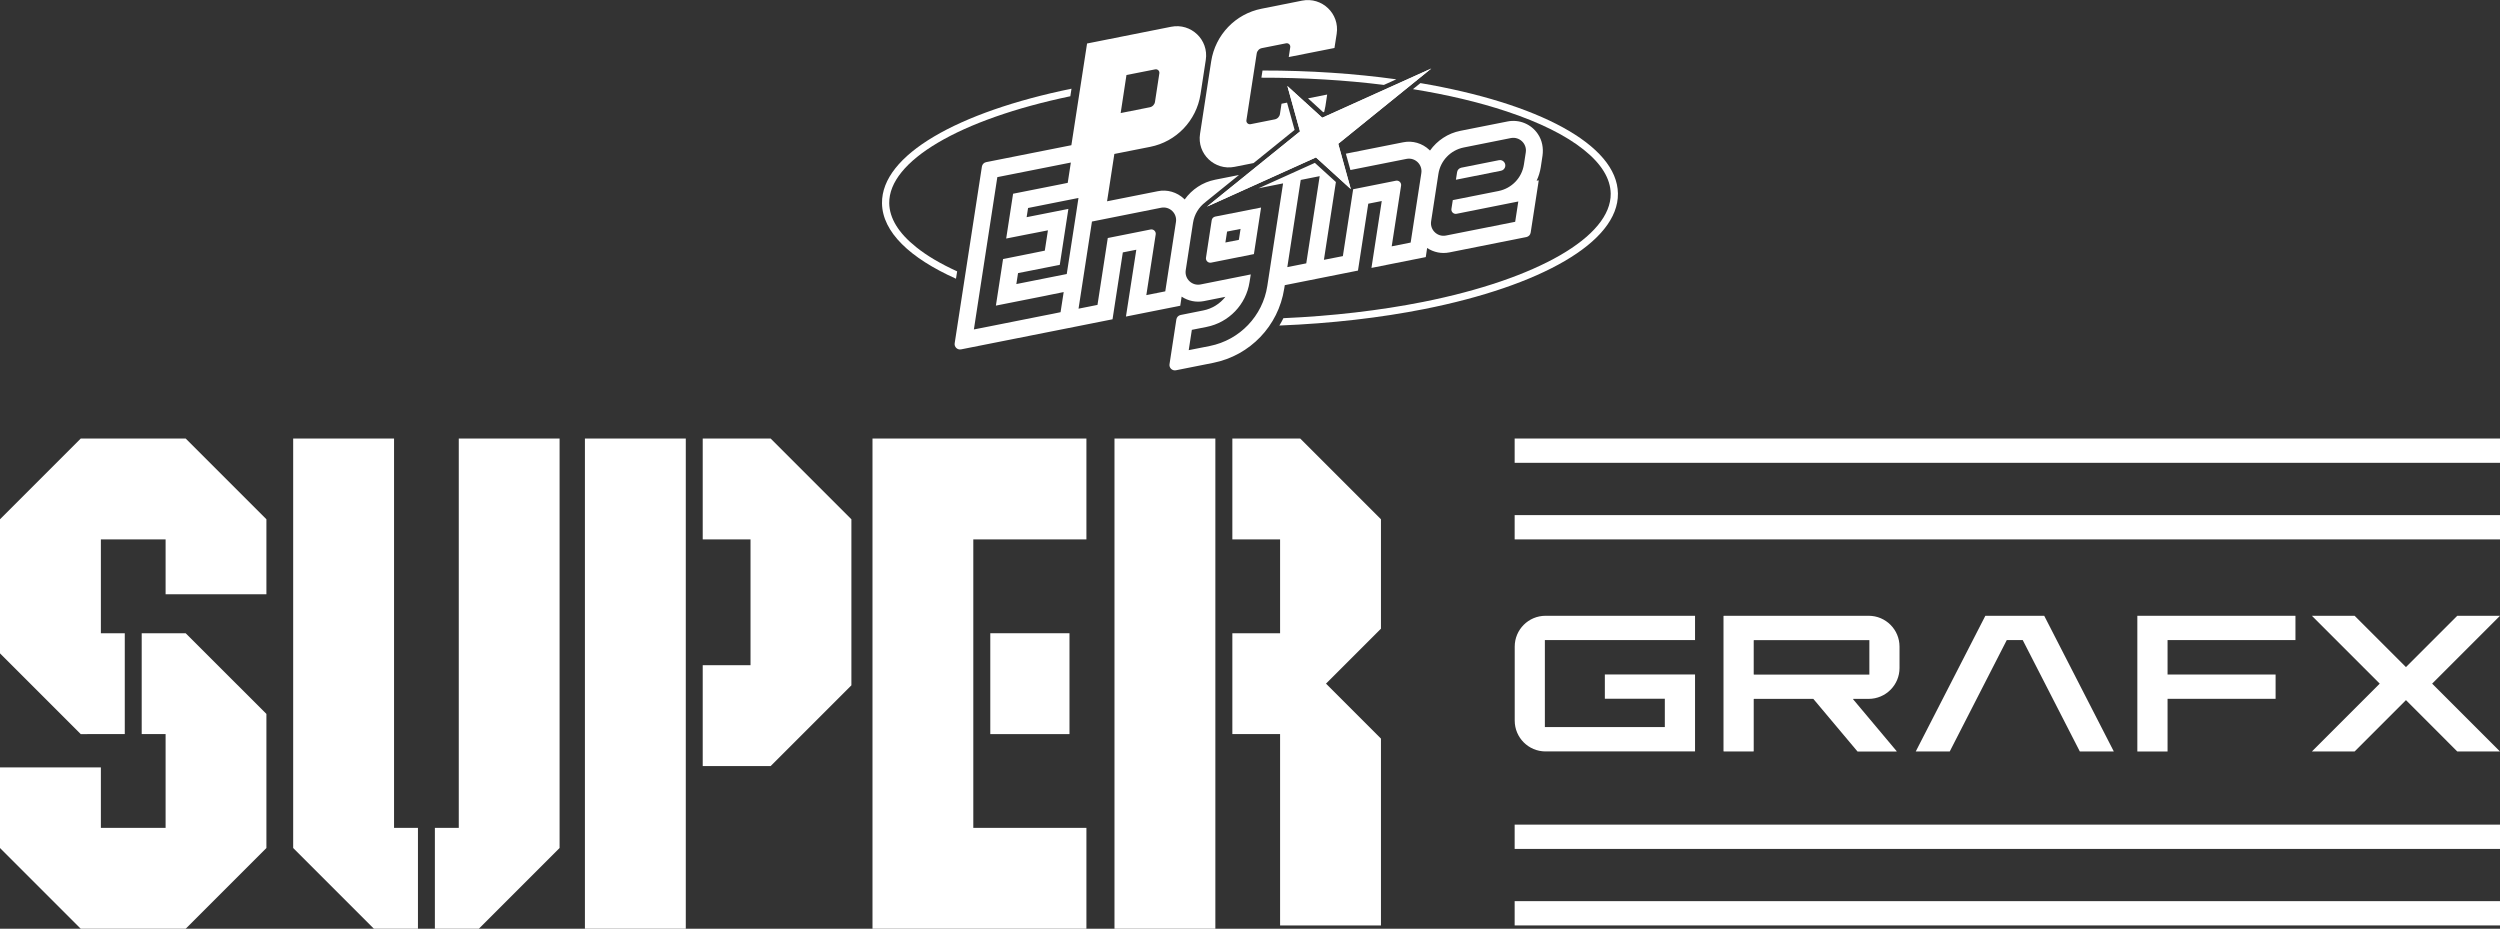 <?xml version="1.0" encoding="utf-8"?>
<!-- Generator: Adobe Illustrator 26.0.3, SVG Export Plug-In . SVG Version: 6.00 Build 0)  -->
<svg version="1.1" id="Layer_1" xmlns="http://www.w3.org/2000/svg" xmlns:xlink="http://www.w3.org/1999/xlink" x="0px" y="0px"
	 viewBox="0 0 3839 1426.2" style="enable-background:new 0 0 3839 1426.2;" xml:space="preserve">
<rect x="0" y="0" width="3839" height="1426.2" fill="#333333" stroke="none"/>
<style type="text/css">
	.st0{fill:#65B7FF;}
	.st1{fill:#C497FF;}
	.st2{fill:#FFFFFF;}
</style>
<g>
	<g>
		<g>
			<g>
				<g>
					<polygon class="st2" points="285.1,673.4 124,673.4 0,797.4 0,1003.3 124,1127.3 191.6,1127.2 191.6,972.4 154.9,972.4 
						154.9,828.3 254.3,828.3 254.3,912.6 409.1,912.6 409.1,797.4 					"/>
					<polygon class="st2" points="217.6,972.4 217.6,1127.2 254.3,1127.2 254.3,1271.3 154.9,1271.3 154.9,1178.4 0,1178.4 
						0,1302.2 124,1426.2 285.1,1426.2 409.1,1302.2 409.1,1096.3 285.1,972.4 					"/>
				</g>
				<g>
					<polygon class="st2" points="641.8,1271.3 605.1,1271.3 605.1,673.4 450.2,673.4 450.2,1302.2 574.2,1426.2 641.8,1426.2 					
						"/>
					<polygon class="st2" points="704.5,673.4 704.5,1271.3 667.8,1271.3 667.8,1426.2 735.3,1426.2 859.3,1302.2 859.3,673.4 					
						"/>
				</g>
				<g>
					<polygon class="st2" points="1866.3,972.4 1866.3,828.3 1866.3,673.4 1866.3,673.4 1711.4,673.4 1711.4,1426.2 1866.3,1426.2 
						1866.3,1396.7 1866.3,1127.2 					"/>
					<polygon class="st2" points="1996.6,673.4 1967.5,673.4 1946.3,673.4 1892.4,673.4 1892.4,828.3 1965.7,828.3 1965.7,895.9 
						1965.7,950.6 1965.7,972.4 1892.4,972.4 1892.4,1127.2 1965.7,1127.2 1965.7,1151.8 1965.7,1204.7 1965.7,1421.1 
						2120.6,1421.1 2120.6,1203 2120.6,1151.8 2120.6,1134.2 2036.2,1049.8 2120.6,965.4 2120.6,950.6 2120.6,896.5 2120.6,831.2 
						2120.6,810.2 2120.6,797.4 					"/>
				</g>
				<g>
					<rect x="1520.7" y="972.4" class="st2" width="121.6" height="154.9"/>
					<polygon class="st2" points="1668.3,673.4 1494.6,673.4 1494.6,673.4 1339.8,673.4 1339.8,1426.2 1462,1426.2 1462,1426.2 
						1668.3,1426.2 1668.3,1271.3 1494.6,1271.3 1494.6,1212.7 1494.6,1127.2 1494.6,972.4 1494.6,943.3 1494.6,828.3 1668.3,828.3 
											"/>
				</g>
				<g>
					<polygon class="st2" points="1183.4,673.4 1079.1,673.4 1079.1,828.3 1152.5,828.3 1152.5,1021.5 1079.1,1021.5 1079.1,1176.4 
						1183.4,1176.4 1307.4,1052.4 1307.4,797.4 					"/>
					<polygon class="st2" points="1053.1,1176.4 1053.1,1021.5 1053.1,828.3 1053.1,673.4 898.2,673.4 898.2,1426.2 1053.1,1426.2 
											"/>
				</g>
			</g>
			<g>
				<path class="st2" d="M2916.9,1025.8v-32.9c0-26.1-21.2-47.3-47.3-47.3H2647c-0.2,0-0.4,0.2-0.4,0.4v207.5c0,0.2,0.2,0.4,0.4,0.4
					h45.6c0.2,0,0.4-0.2,0.4-0.4v-79.9c0-0.2,0.2-0.4,0.4-0.4h91c0.1,0,0.2,0.1,0.3,0.2l67.6,80.5c0.1,0.1,0.2,0.2,0.3,0.2h59.5
					c0.3,0,0.6-0.4,0.3-0.7l-66.7-79.5c-0.2-0.3-0.1-0.7,0.3-0.7h23.6C2895.8,1073.1,2916.9,1051.9,2916.9,1025.8z M2693,1035.4v-52
					c0-0.2,0.2-0.4,0.4-0.4h177.2v52.9h-177.2C2693.1,1035.8,2693,1035.6,2693,1035.4z"/>
				<path class="st2" d="M2602.9,982.9v-37.3h-229.6c-26.1,0-47.3,21.2-47.3,47.3v113.7c0,26.1,21.2,47.3,47.3,47.3h229.6v-118.2
					h-138.5v37.3h92.1v43.5h-184.2V982.9L2602.9,982.9L2602.9,982.9z"/>
				<polygon class="st2" points="3524.9,982.9 3524.9,945.6 3328.5,945.6 3282.1,945.6 3282.1,982.9 3282.1,1154 3328.5,1154 
					3328.5,1073.1 3494.4,1073.1 3494.4,1035.8 3328.5,1035.8 3328.5,982.9 				"/>
				<polygon class="st2" points="3839,945.6 3773.4,945.6 3694.6,1024.4 3615.7,945.6 3550.1,945.6 3654.3,1049.8 3550.1,1154 
					3615.7,1154 3694.6,1075.1 3773.4,1154 3839,1154 3734.8,1049.8 				"/>
				<polygon class="st2" points="3193.8,1154 3246,1154 3139.1,945.6 3048.7,945.6 2941.8,1154 2994,1154 3081.6,982.9 
					3106.1,982.9 				"/>
			</g>
		</g>
		<rect x="2325.9" y="791" class="st2" width="1513.1" height="37.3"/>
		<rect x="2325.9" y="673.4" class="st2" width="1513.1" height="37.3"/>
		<g>
			<rect x="2325.9" y="1383.8" class="st2" width="1513.1" height="37.3"/>
			<rect x="2325.9" y="1266.3" class="st2" width="1513.1" height="37.3"/>
		</g>
	</g>
	<g>
		<g>
			<polygon class="st2" points="2197.9,105.2 2030.4,180.8 1976.9,132.1 1996.3,201.8 1853.4,317.3 2020.8,241.7 2074.3,290.4 
				2055,220.8 			"/>
			<g>
				<polygon class="st2" points="2197.9,105.2 2030.4,180.8 1976.9,132.1 1996.3,201.8 1853.4,317.3 2020.8,241.7 2074.3,290.4 
					2055,220.8 				"/>
			</g>
			<g>
				<path class="st2" d="M2032,172.4l1.5-0.7c0.7-2.8,1.2-5.6,1.8-8.6l2.7-17.9l-29.4,5.8L2032,172.4z"/>
				<path class="st2" d="M1895.8,256.2l29.2-5.8l63-50.9l-11.6-41.9l-8.5,1.7l-2.4,15.7c-0.6,4.1-3.8,7.5-7.9,8.3l-37.2,7.4
					c-3.7,0.7-7-2.4-6.4-6.1l15.8-102.4c0.6-4.1,3.8-7.5,7.9-8.3l37.2-7.4c3.7-0.7,7,2.4,6.4,6.1l-2.3,15l70.2-13.9l3.4-21.8
					c4.8-30.9-22.6-57-53.2-50.9l-62.2,12.4c-40.1,7.9-71,40.2-77.3,80.7l-17.1,111.3C1837.8,236.2,1865.2,262.3,1895.8,256.2z"/>
			</g>
			<path class="st2" d="M1406.8,379.4c-27.1-21.6-40.9-44.3-41.3-67.3c-0.9-64.7,107.9-128.7,278.1-164.3l1.8-11.6
				C1471,171.9,1353.4,238,1354.4,312.2c0.6,44,42.8,84.1,113.6,115.8l1.8-11.3C1444.6,405.2,1423.4,392.8,1406.8,379.4z"/>
			<path class="st2" d="M1938.7,108.3l-1.7,11c65.4-0.1,128.7,3.7,188.1,11.1l19.1-8.6C2080.7,113,2011.5,108.2,1938.7,108.3z"/>
			<path class="st2" d="M2181.2,127.6l-11.5,9.3c52.5,8.5,101,19.9,143.9,34.2c50.9,16.9,90.8,36.7,118.5,58.9
				c27.1,21.6,40.9,44.3,41.3,67.3c0.9,66-112.4,131.3-288.5,166.4c-66,13.1-139.2,21.6-214.1,24.9c-1.9,3.9-4,7.7-6.2,11.3
				c80-3.2,155.4-12,222.5-25.3c177.9-35.4,298.4-102.3,297.4-177.4C2483.5,221.8,2360.7,158.1,2181.2,127.6z"/>
			<g>
				<path class="st2" d="M2301.7,246l-57.7,11.5c-3.4,0.7-6,3.4-6.5,6.9l-1.8,11.6l69.3-13.8c3.4-0.7,6-3.4,6.5-6.9l0,0
					C2312.3,249.7,2307.3,244.8,2301.7,246z"/>
				<path class="st2" d="M1860.7,338.2l-8.8,57.6c-0.7,4.5,3.4,8.4,7.9,7.5l65.7-13.1l11-71.5l-70.5,13.9
					C1863.3,333.2,1861.1,335.4,1860.7,338.2z M1884.3,355.6l20.7-4.1l-2.6,16.8l-20.7,4.1L1884.3,355.6z"/>
				<path class="st2" d="M2361.7,206c-10.3-15.6-28.9-23-46.6-19.5l-72.6,14.4c-19.1,3.8-35.6,14.9-46.6,30.3
					c-0.4-0.4-0.7-0.7-1.1-1.1c-10.7-10.1-25.7-14.6-40.1-11.6l-88,17.5l7,25.1l86.1-17.1c13.1-2.6,24.8,8.6,22.8,21.8l-16.4,106.7
					l-29.1,5.8l14.4-93.3c0.7-4.5-3.4-8.4-7.9-7.5l-65.7,13.1l-15.8,102.7L2033,399l18.4-119.5l-32.3-29.4l-86.6,39.1l8.7-1.8
					l29.1-5.8l0,0L1946.1,439c-7.1,46.3-42.4,83.1-88.3,92.3l-32.4,6.4l4.8-31.2l22.7-4.5c34.2-6.8,60.6-34.3,65.9-68.8l1.9-11.8
					l-77.1,15.4c-13.1,2.6-24.8-8.6-22.8-21.8l11.2-72.8c2-13,9-24.3,19.1-31.8v-0.1l51.5-41.6l-36.8,7.3
					c-19.1,3.8-35.6,14.9-46.6,30.3c-0.4-0.4-0.7-0.7-1.1-1.1c-10.7-10.1-25.7-14.6-40.1-11.6l-78,15.5l2.2-14.1l9-58.6l55-10.9
					c40.1-7.9,71-40.2,77.3-80.7l8.1-52.8c4.8-30.9-22.6-57-53.2-50.9l-129.1,25.7L1645.2,223l-130.9,26c-3.4,0.7-6,3.4-6.5,6.9
					L1466,527.1c-0.9,5.6,4.1,10.5,9.8,9.4l175.8-34.9l0,0l56.8-11.3l15.8-102.7l20.7-4.1L1729,486.1l83.4-16.6l2.1-14
					c9.9,6.6,22.1,9.2,34.1,6.9l33.1-6.6c-8.3,10.6-20.2,18.2-33.9,20.9l-34.9,7c-3.4,0.7-6,3.4-6.5,6.9l-10.5,68.6
					c-0.9,5.6,4.1,10.5,9.8,9.4l57.3-11.4c56.6-11.3,100.1-56.7,109-113.8l0.9-5.5l56.2-11.2l0,0l56.2-11.2l15.8-102.7l20.7-4.1
					l-15.8,102.7l83.4-16.6l2.1-14c9.9,6.6,22.1,9.2,34.1,6.8l118.4-23.6c3.4-0.7,6-3.4,6.5-6.9l12.4-80.2l-3.3,0.6
					c3.1-6.4,5.2-13.4,6.4-20.7l2.7-17.9C2370.3,227.3,2368.1,215.5,2361.7,206z M1729.8,115.2l44.1-8.7c3.7-0.7,7,2.4,6.4,6.1
					l-6.7,43.8c-0.6,4.1-3.8,7.5-7.9,8.3l-44.8,8.9L1729.8,115.2z M1628.6,479.4L1616,482l-14.8,2.9l-82.8,16.5l-22.9,4.5l36-233.9
					l9.6-1.9l71.1-14.1l32.2-6.4l-4.8,31.2l-9.3,1.9l-74.6,14.8l-10.6,68.8l34.9-6.9l6.3-1.2l22.9-4.5l-4.8,31.2l-12.3,2.5
					l-16.9,3.4l-34.9,7l-11,71.5l76.6-15.2l4.2-0.9l23.3-4.7L1628.6,479.4z M1560.7,436.2l2.6-16.8l64.1-12.7l13.2-85.9l-64.1,12.7
					l2.2-14.1l53.2-10.6l24.2-4.8l-3.4,22.4l-14.6,94.4L1560.7,436.2z M1789.4,447.4l-29.1,5.8l14.4-93.3c0.7-4.5-3.4-8.4-7.9-7.5
					l-65.7,13.1l-15.8,102.7l-29.1,5.8l20.6-133.8l106.2-21.2c13.1-2.6,24.8,8.6,22.8,21.8L1789.4,447.4z M2005.9,404.4l-29.1,5.8
					l20.6-133.9l29.1-5.8L2005.9,404.4z M2343,233.9l-2.9,18.8c-3.1,20.4-18.7,36.5-38.8,40.6l-70.4,14l-2.1,13.5
					c-0.7,4.5,3.4,8.4,7.9,7.5l65.7-13.1l13-2.6l16.1-3.2l-4.8,31.2l-5.5,1.1l-100.8,20c-13.1,2.6-24.8-8.6-22.8-21.8l11.2-72.8
					c3.1-20.4,18.7-36.5,38.8-40.6l72.5-14.5C2333.3,209.5,2345,220.7,2343,233.9z"/>
			</g>
		</g>
	</g>
</g>
</svg>
